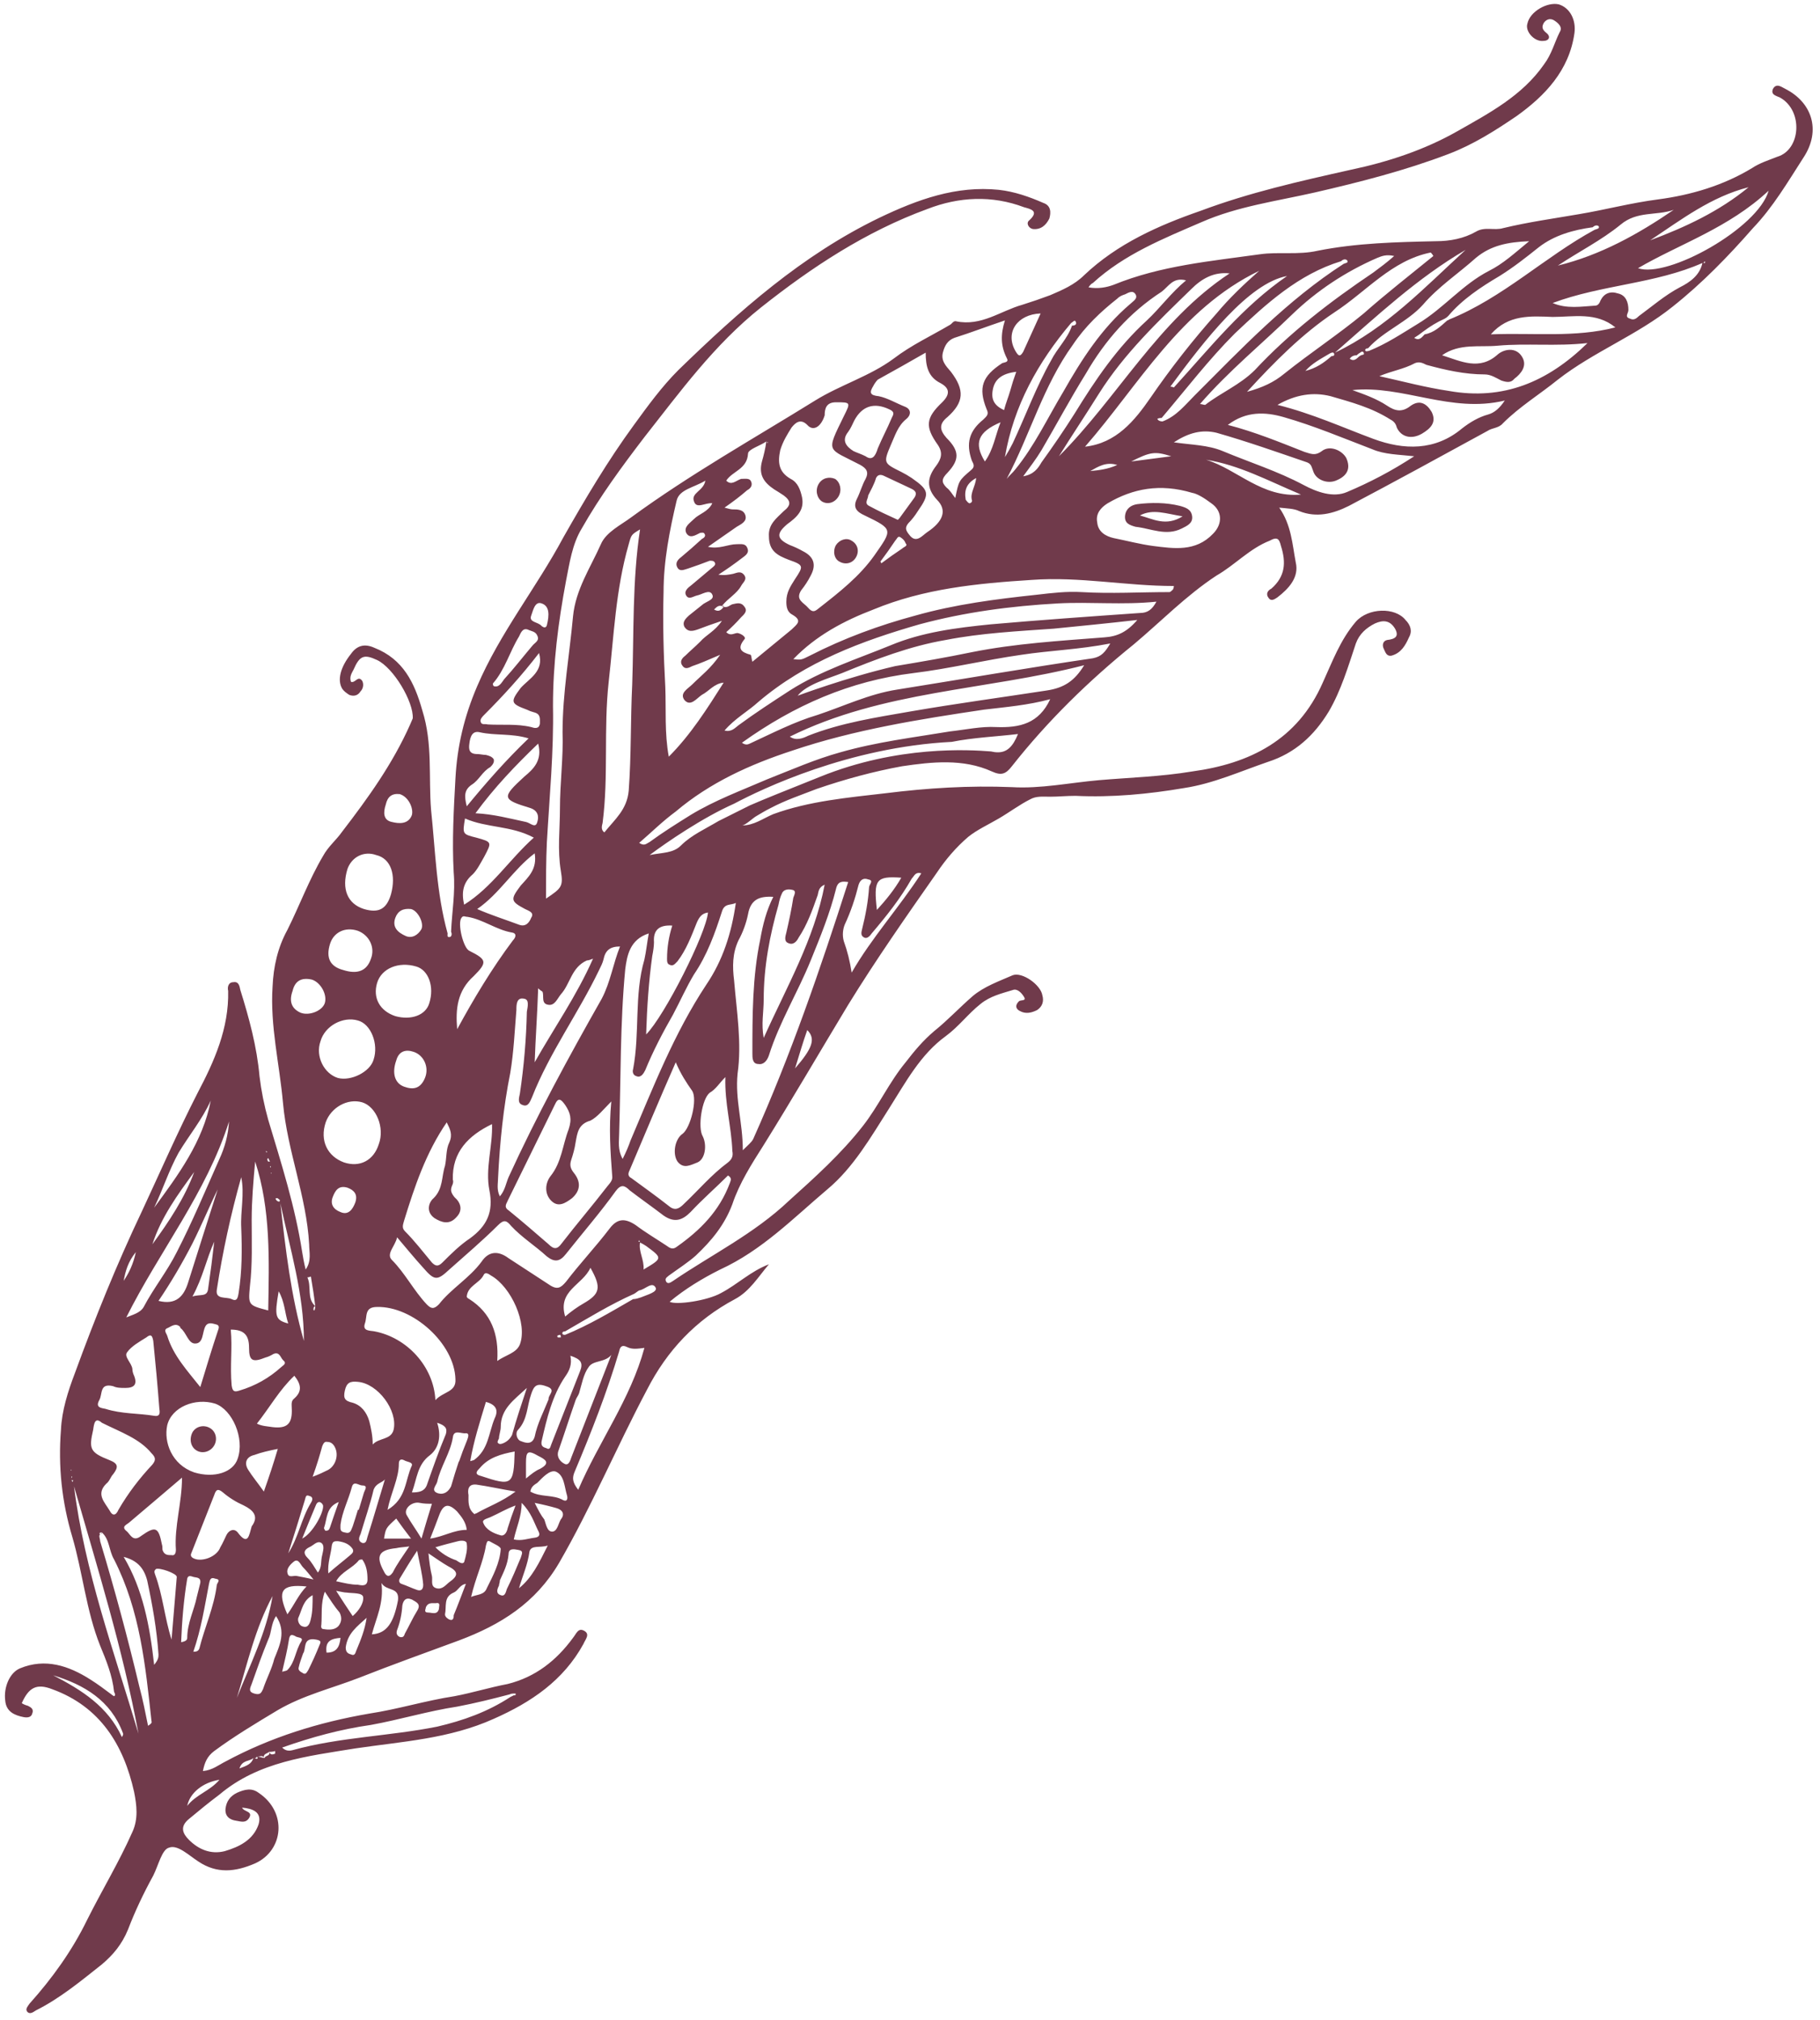 <svg version="1.2" xmlns="http://www.w3.org/2000/svg" viewBox="0 0 209 232" width="209" height="232">
	<title>ORFF021-ai</title>
	<style>
		.s0 { fill: #703A4B } 
	</style>
	<g id="Layer 2">
		<g id="&lt;Group&gt;">
			<path id="&lt;Compound Path&gt;" fill-rule="evenodd" class="s0" d="m130.4 60.5c-0.7-0.2-1.3-0.4-1.2-1.3 0.1-0.8 0.7-1.2 1.4-1.3 1.6-0.2 3.3-0.2 4.9 0.2 0.7 0.2 1.3 0.4 1.4 1.2 0.1 0.8-0.6 1.1-1.2 1.4-1.8 0.9-3.5 0-5.3-0.2zm0.5-1.3c1.5 0.4 3 1.3 4.9 0.1-1.9-0.3-3.4-0.9-4.9-0.1z"/>
			<path id="&lt;Path&gt;" class="s0" d="m22.6 166.6c-0.7-0.4-0.9-1.3-0.5-2.1 0.4-0.7 1.3-0.9 2-0.5 0.7 0.4 0.9 1.3 0.5 2-0.4 0.7-1.3 1-2 0.6z"/>
			<path id="&lt;Path&gt;" class="s0" d="m94.4 57.6c-0.6-0.4-0.8-1.3-0.4-2 0.4-0.7 1.2-0.9 1.9-0.6 0.6 0.4 0.8 1.3 0.4 2-0.4 0.7-1.2 1-1.9 0.6z"/>
			<path id="&lt;Path&gt;" class="s0" d="m96.4 64.5c-0.6-0.3-0.8-1.2-0.4-1.9 0.4-0.6 1.2-0.9 1.8-0.5 0.7 0.4 0.9 1.2 0.5 1.9-0.4 0.7-1.2 0.9-1.9 0.5z"/>
			<path id="&lt;Path&gt;" class="s0" d="m82.9 69.6q0 0 0 0 0.1 0.1 0.2 0.1 0-0.1 0.1-0.1-0.2 0-0.3 0z"/>
			<path id="&lt;Path&gt;" class="s0" d="m11.7 176q0 0 0 0-0.1 0.1-0.1 0.2 0 0 0 0 0.1-0.1 0.1-0.2z"/>
			<path id="&lt;Compound Path&gt;" fill-rule="evenodd" class="s0" d="m207.1 18.1c-1.8 2.8-3.5 5.7-5.8 8.1-2.8 3.2-5.8 6.3-9.2 9-4.1 3.3-9.1 5.2-13.2 8.4-2.1 1.7-4.4 3.1-6.3 5-0.5 0.6-1.2 0.5-1.8 0.9-5.3 2.9-10.6 5.8-15.9 8.6-1.8 0.9-3.7 1.4-5.7 0.6-0.6-0.3-1.4-0.3-2.3-0.4 1.4 2 1.5 4.2 1.9 6.3 0.4 1.7-0.8 3-2.1 4-0.3 0.2-0.7 0.5-1 0.1-0.4-0.5-0.1-0.9 0.3-1.1 1.6-1.4 1.7-3 1.1-4.9-0.2-0.8-0.4-1.1-1.3-0.6-2.3 0.9-4 2.8-6.1 4-3.5 2.3-6.4 5.3-9.5 7.9-5.2 4.2-9.9 8.8-14 14-0.7 0.9-1.2 1.1-2.3 0.6-3.3-1.5-6.9-1.1-10.3-0.6-3.3 0.6-6.6 1.5-9.8 2.6-1.8 0.7-3.6 1.3-5.3 2.2-0.6 0.3-1.1 0.6-1.6 0.9-0.4 0.2-1.3 1.1-1.7 1.1 1.4 0 2.4-0.8 3.6-1.3 4.1-1.5 8.6-1.9 12.9-2.4 4.8-0.6 9.6-0.9 14.5-0.7 3.3 0.2 6.6-0.5 10-0.8 3.5-0.3 7.1-0.4 10.7-1 6.6-0.9 12.1-3.6 15-10.2 1.1-2.4 2-4.9 3.8-7 1.4-1.6 4.5-1.7 5.7-0.2 0.6 0.6 0.8 1.3 0.4 2-0.4 0.9-0.9 1.8-2 2.1-0.6 0.1-0.7-0.4-0.9-0.8-0.2-0.4-0.1-0.9 0.4-1 0.9-0.1 1.4-0.4 0.9-1.3-0.6-1-1.4-1-2.3-0.6-1 0.5-1.8 1.2-2.2 2.3-0.9 2.7-1.7 5.4-3.1 7.8-1.7 2.8-3.9 4.8-7 5.8-3.2 1.1-6.3 2.5-9.6 3-4.1 0.7-8.3 1.1-12.5 0.9-1 0-2 0.1-2.9 0.1-0.8 0-1.6-0.1-2.3 0.3-1.2 0.6-2.4 1.5-3.6 2.2-1.2 0.7-2.5 1.3-3.5 2.1-1.4 1.2-2.6 2.6-3.6 4.1-3.5 5-7 10-10.2 15.2-3.2 5.3-6.4 10.8-9.7 16.1-1.4 2.2-2.8 4.4-3.6 6.8-0.9 2.4-2.4 4.2-4.2 5.9-0.9 0.8-2 1.5-3.1 2.3-0.2 0.2-0.5 0.3-0.3 0.7 0.2 0.3 0.5 0.1 0.8-0.1 4.4-3 9.3-5.4 13.3-9.2 3-2.7 6-5.4 8.5-8.6 1.8-2.3 3-5 4.9-7.3 1-1.3 2-2.5 3.3-3.6 1.5-1.2 2.9-2.7 4.4-4 1.3-1.1 3-1.7 4.6-2.4 1.1-0.4 3.2 1.1 3.4 2.3 0.2 0.7 0 1.3-0.6 1.7-0.6 0.3-1.3 0.5-2 0.1-0.4-0.2-0.6-0.6-0.1-1.1 0.2-0.2 0.9 0 0.6-0.5-0.3-0.5-0.8-1-1.3-0.8-1.3 0.4-2.6 0.7-3.7 1.6-1.4 1.1-2.5 2.6-4 3.7-2.9 2.1-4.6 5.3-6.5 8.3-2.1 3.3-4.1 6.8-7.1 9.3-3.9 3.3-7.5 7-12.3 9.2-2 1-4 2.2-5.8 3.7 0.7 0.4 4.3-0.1 5.9-1 1.9-1 3.4-2.5 5.5-3.3-1.2 1.4-2.2 3.1-3.9 4-4.5 2.4-7.8 5.9-10.1 10.4-3.5 6.6-6.4 13.5-10.1 19.9-2.7 4.6-6.7 7.1-11.5 8.9-3.8 1.4-7.7 2.8-11.5 4.3-3.1 1.2-6.4 2-9.3 3.7-2.5 1.5-5 3-7.3 4.7-0.8 0.6-1.1 1.3-1.3 2.3 1.1-0.1 1.8-0.7 2.6-1.1 5.2-2.8 10.7-4.5 16.5-5.5 3.3-0.5 6.5-1.5 9.8-2 2.1-0.4 4-1 6.1-1.4 3.2-0.8 5.6-2.7 7.5-5.3 0.4-0.5 0.6-1.2 1.3-0.8 0.7 0.4 0.1 1-0.1 1.5-2.3 4.2-6 6.7-10.3 8.6-5.1 2.3-10.5 2.6-15.9 3.4-5.5 0.9-11.1 1.5-15.6 5.3-1.2 0.9-2.3 1.8-3.5 2.8-1.1 0.9-0.7 1.7 0 2.4 1.1 1.1 2.5 1.7 4.1 1.3 1.7-0.5 3.3-1.3 3.9-3.1 0.4-1.4-0.7-1.8-1.9-1.9 0.2 0.5 1.3 0.4 0.8 1.2-0.4 0.6-0.9 0.4-1.5 0.3-0.7-0.1-1.3-0.5-1.2-1.4 0.1-0.8 0.5-1.4 1.3-1.8 0.9-0.4 1.7-0.6 2.5 0 3.3 2.2 2.9 6.6-0.4 8.1-2.3 1-4.4 1.2-6.5-0.2-1.1-0.7-2.4-2-3.4-1.6-0.8 0.2-1.2 2-1.8 3.2-1.1 2-2.1 4.1-2.9 6.2-0.7 1.7-1.7 2.9-3 4-2.4 1.9-4.8 3.9-7.6 5.3-0.3 0.2-0.7 0.5-1 0.1-0.2-0.3 0.1-0.6 0.3-0.9 2.6-2.9 4.9-6.1 6.6-9.6 1.7-3.4 3.7-6.7 5.2-10.1 0.7-1.5 0.5-3.1 0.2-4.6-1.2-5.4-3.9-9.8-9.4-11.8-1.8-0.7-2.7-0.2-3.5 1.6q0.3 0.2 0.7 0.3c0.4 0.2 0.7 0.4 0.5 0.9-0.1 0.4-0.5 0.5-1 0.4-1-0.2-2-0.6-2.1-1.9-0.2-1.5 0.5-3.2 1.7-3.7 2.9-1.2 5.6-0.3 8.1 1.3 0.8 0.5 1.6 1.1 2.4 1.7 0.1 0.1 0.3 0.2 0.3 0.2 0.2-0.1 0.1-0.3 0-0.5-0.2-1.9-0.9-3.6-1.6-5.3-1.6-4-2-8.4-3.2-12.5q-1.8-6-1.3-12.3c0.1-2.2 0.8-4.4 1.6-6.5 2.3-6.3 4.8-12.5 7.7-18.6 2.1-4.5 4.1-9.1 6.4-13.6 1.9-3.6 3.6-7.4 3.5-11.7-0.1-0.4 0-1 0.6-1 0.6-0.1 0.7 0.4 0.8 0.9 1 3.2 1.9 6.5 2.2 9.9q0.3 2.5 1 5c1.5 5 3.1 10 3.9 15.2 0.1 0.6 0.2 1.2 0.4 2 0.7-1 0.4-2 0.4-2.9-0.3-5.5-2.5-10.7-3-16.2-0.4-4.5-1.5-8.9-1.2-13.4 0.1-2.3 0.6-4.5 1.7-6.5 1.4-2.8 2.5-5.8 4.1-8.5 0.6-1.1 1.5-1.8 2.2-2.8 3-3.9 5.8-7.8 7.8-12.3 0.1-0.2 0.2-0.5 0.3-0.7 0.1-1.9-2.2-5.8-4.1-6.7-1.5-0.7-2-0.5-2.7 1.1-0.2 0.4-0.5 0.8-0.3 1.4 0.5 0.2 0.8-0.8 1.3-0.1 0.2 0.4 0.1 0.9-0.2 1.2-0.3 0.5-0.8 0.6-1.3 0.4-0.3-0.2-0.6-0.4-0.8-0.7-0.6-1-0.2-2.5 1-4 0.7-1 1.6-1.2 2.7-0.7 3.3 1.3 4.6 4 5.5 7.2 1.2 3.8 0.7 7.6 1 11.4 0.5 4.7 0.6 9.5 1.9 14.2 0 0.2-0.1 0.5 0.3 0.4 0.2-0.1 0.2-0.4 0.1-0.6 0.1-2.3 0.5-4.5 0.3-6.8-0.2-3.6 0-7.2 0.2-10.8 0.2-3.7 1-7.1 2.5-10.6 2.6-6.1 6.8-11.3 9.9-17.1 2.5-4.4 5.1-8.8 8.1-12.9 1.6-2.2 3.2-4.4 5.1-6.3 7-6.8 14.2-13.2 23.1-17.5 4.4-2.1 8.8-3.7 13.7-3.2 1.8 0.2 3.5 0.8 5.1 1.5 0.9 0.3 0.9 1.1 0.7 1.8-0.4 0.8-1 1.3-1.9 1.2-0.5-0.1-0.8-0.7-0.4-1 1.2-1.1 0.1-1.3-0.6-1.5-3.7-1.4-7.5-1.2-11.1 0.2-7.1 2.6-13.3 6.7-19.1 11.3-5.4 4.3-9.3 9.7-13.4 14.9-2.6 3.4-5.1 6.8-7.2 10.5-1.1 1.8-1.4 4-1.8 6-0.9 4.8-1.5 9.5-1.5 14.4 0.1 5.2-0.4 10.4-0.7 15.6-0.1 2.1-0.1 4.3-0.1 6.5 1.8-1.2 2-1.4 1.7-3.2-0.4-2.4-0.1-4.8-0.1-7.1 0-3 0.4-5.9 0.3-8.8 0-4.5 0.8-8.9 1.2-13.3 0.3-3.1 2-5.6 3.2-8.3 0.6-1.4 2.3-2.2 3.5-3.1 6.7-4.9 14-9 21.1-13.4 2.9-1.8 6.3-2.8 9-4.8 2.1-1.6 4.3-2.6 6.5-3.9 0.2-0.1 0.4-0.5 0.7-0.4 2.9 0.6 5.1-1.2 7.6-1.9q1.6-0.5 3.2-1.1c1.4-0.6 2.8-1.2 3.9-2.3 3.8-3.6 8.5-5.7 13.4-7.4 5.6-2.1 11.4-3.4 17.2-4.7 4.3-0.9 8.5-2.3 12.2-4.4 3.7-2.1 7.5-4.1 10-7.7 0.9-1.2 1.2-2.5 1.8-3.7 0.4-0.6-0.2-1.1-0.7-1.4-0.4-0.2-0.8-0.1-1.1 0.3-0.3 0.5-0.2 0.8 0.3 1.2 0.5 0.4 0.3 0.9-0.4 0.9-1 0.1-2.1-1.1-1.8-2 0.3-1.4 2.3-2.5 3.6-2.2 1.3 0.4 2 1.8 1.8 3.3-0.6 4.3-3.4 7.2-6.6 9.5-2.5 1.7-5 3.3-7.9 4.4-5 1.9-10.1 3.2-15.3 4.4-4.4 1-8.9 1.6-13 3.4-4.4 1.9-8.9 3.7-12.5 7-0.2 0.1-0.3 0.2-0.5 0.5 1.1 0.2 2.1 0 2.9-0.3 5.4-2.2 11.1-2.7 16.8-3.5 2.1-0.3 4.4 0.1 6.6-0.4 4.5-0.9 9.1-1 13.6-1.1 1.6 0 3.2-0.3 4.6-1.1 1-0.6 2.1-0.1 3.1-0.4 2.9-0.7 5.8-1.1 8.7-1.6 3-0.5 6-1.3 9.1-1.7 3.8-0.5 7.5-1.6 10.8-3.6 0.9-0.6 1.9-0.9 2.9-1.3 2.7-0.8 3-5.3 0.3-6.8-0.4-0.2-1.1-0.3-0.8-1 0.4-0.7 1-0.2 1.4 0 3 1.5 4.2 4.7 2.1 7.9zm-174.7 182.6c0.4 0.4 0.8 0.4 1.2 0.3 5.4-1.5 11.1-1.6 16.6-2.7 3-0.7 5.8-1.7 8.4-3.4q0.2-0.1 0.4-0.2c0.1 0 0.3 0 0.2-0.2 0 0-0.2 0-0.3 0q-0.2 0-0.4 0.1c-1.9 0.5-3.9 1-6 1.4-3.3 0.5-6.6 1.5-9.9 2.1-3.5 0.5-6.8 1.4-10.2 2.6zm-1.5 0.5c0.2 0.4 0.4 0.3 0.7 0.2 0 0 0-0.2 0-0.3q-0.3 0.1-0.7 0.1 0 0 0 0zm-0.6 0.7q0 0 0.1 0c0-0.3 0.7-0.2 0.5-0.7-0.2 0.2-0.7 0.2-0.6 0.7zm-0.8-0.2q0.4 0.1 0.8 0.2c-0.1-0.4-0.5-0.1-0.8-0.2zm-0.3 0.2c0.1 0 0.2 0.1 0.3 0.1 0.2-0.1 0-0.2 0-0.3 0 0.2-0.2 0.2-0.3 0.2zm-1.7 1.2c0.8-0.3 1.4-0.5 1.6-1.2-0.4 0.4-1.3 0.2-1.6 1.2zm162-175.5c4-1.5 7.9-3.3 11.3-6.1-4.3 1.1-7.7 3.7-11.3 6.1zm-3.4-1.8c-2.2 1.8-4.8 3.1-7.2 4.7 4.9-1.2 9.2-3.6 13.3-6.4-2 0.7-4.2 0.1-6.1 1.7zm-9.4 2.6c-1.5 1.2-2.9 2.3-4.5 3.3-2.2 1.3-4.3 2.7-5.9 4.6q-0.2 0.2-0.4 0.3c-0.9 0.4-1.7 0.9-2.5 1.5q-0.5 0.4-1 0.7c0.6 0.4 0.9-0.1 1.2-0.4 1.1-0.2 1.8-0.9 2.6-1.6q0.1 0 0.2-0.1c6.2-2.5 11-7.2 16.7-10.3 0.2-0.1 0.6-0.1 0.5-0.4-0.2-0.2-0.5-0.1-0.7 0.1-2.2 0.3-4.4 0.9-6.2 2.3zm-13.3 6.6c-1.8 2-4.5 3-6.3 5-0.2 0-0.4 0.1-0.3 0.3 0.1 0.1 0.3 0 0.4 0 2-0.8 3.8-2 5.6-3.1 3-1.8 5.1-4.5 8.2-6.1 1.6-0.8 2.9-2 4.6-3.4-2.5 0.1-4.4 0.5-6.1 1.9-2 1.8-4.3 3.3-6.1 5.4zm18.9 4.4c-3.6 0.4-7 0-10.3 0.3-2.1 0.2-4.4-0.3-6.4 1.1 2.2 0.7 4.3 1.8 6.4-0.1 0.7-0.6 2.1-0.9 2.8 0.3 0.6 1-0.1 1.9-0.9 2.5-0.4 0.5-0.9 0.4-1.5 0.2-0.6-0.3-1.2-0.7-1.9-0.7-2.3 0-4.5-0.5-6.7-1.1-0.4-0.2-0.8-0.4-1.3-0.2-1.3 0.7-2.7 0.9-4.1 1.5 2.7 0.6 5.3 1.3 8 1.7 6.2 1.1 11.3-1 15.9-5.5zm-14-10.7c-5.5 3.2-10.2 7.6-15 11.8 5.9-2.8 10.3-7.5 15-11.8zm4.5 17.3c-6.2 1.5-11.7-1.8-17.5-1.2 1.4 0.5 2.8 1 4 1.8 0.9 0.6 1.7 0.8 2.7 0 1-0.7 1.8-0.3 2.4 0.7 0.6 1.2-0.1 1.9-1.1 2.5-1.2 0.7-2.4 0.4-2.9-0.7-0.1-0.4-0.3-0.7-0.7-0.9-2.2-1.4-4.5-2-6.9-2.7-2-0.5-4-0.2-6.1 1 4 1 7.5 2.6 11 3.9 3.5 1.3 7.1 1.4 10.2-1.2 0.9-0.7 1.9-1.3 3-1.6 0.7-0.2 1.3-0.7 1.9-1.6zm-19.6-10.1c-3.6 2.4-6.8 5.6-10 9.1 1.8-0.5 3.1-1.1 4.3-2.1 3-2.4 6.2-4.5 9.1-6.9 2.6-2.3 5.3-4.4 8-6.6q-0.1-0.2-0.3-0.4c-4.5 0.9-7.4 4.5-11.1 6.9zm-4.8 0.2c-3.5 3.4-7.3 6.5-10.6 10.3 0.2 0 0.4 0.1 0.6 0.1 1.8-1.4 4-2.3 5.7-4 4-4.3 8.7-7.9 13.6-11.2 0.8-0.6 1.5-1.1 2.4-1.9-0.9-0.2-1.4 0-1.9 0.2-3.7 1.6-7 3.8-9.8 6.5zm8.2 4.4c-0.1-0.2-0.3-0.1-0.4 0q-0.2 0.1-0.4 0.3c-0.3 0-0.6 0.1-0.8 0.4 0.4 0.3 0.7 0.1 1-0.2q0.1-0.1 0.3-0.2c0.2-0.1 0.4 0 0.3-0.3zm-3.4 0.1c-0.1-0.2-0.3-0.1-0.5 0-1 0.6-2 1.1-2.8 2 1.2-0.3 2.1-0.9 3-1.7 0.1 0 0.4 0 0.3-0.3zm-11.4-2.3c-3 3-5.6 6.4-8.4 9.7q-0.3 0-0.5 0.1c0.1 0.2 0.3 0.3 0.6 0.3 1.6-0.6 2.6-1.9 3.7-3 5.4-5.4 10.6-10.9 17.1-15.1 0.2-0.1 0.6-0.1 0.4-0.4-0.2-0.2-0.5-0.1-0.7 0.1-4.9 1.5-8.6 4.9-12.2 8.3zm-11.9 14.7q2.3-0.3 4.6-0.6c-1.9-0.6-2.4-0.5-4.6 0.6zm4.5-8.6c0.2 0 0.4 0.1 0.4 0.1 4.1-4.5 7.9-9.3 13-12.8-4.4 0.8-9.5 7.4-13.4 12.7zm-9.8 6.9c3.6-0.4 5.7-3 7.5-5.6q3.5-5.1 7.6-9.7c1.5-1.8 3.2-3.4 4.9-4.9-9.1 4.4-13.8 13.1-20 20.2zm12.2-18.1c-3.8 3.7-7.7 7.4-10.6 12-1.5 2.4-3.1 4.8-4.6 7.2 6.8-6.8 11.4-15.6 19.6-21-1.8-0.2-3.2 0.6-4.4 1.8zm-11.6 20.9c1-0.1 2-0.2 3.1-0.7-1.3-0.4-2.2 0.2-3.1 0.7zm8.2-20.6c-3.7 2.4-6.5 5.6-8.7 9.4-1.8 2.9-3.4 5.9-5.1 8.8-0.6 1-1.3 1.9-2.1 3 1.2-0.2 1.7-0.9 2.1-1.6 1.3-1.8 2.6-3.7 3.8-5.6 2.4-3.9 4.9-7.6 8.3-10.7 1.5-1.4 2.8-3.2 4.5-4.6-1.5-0.4-2 0.7-2.8 1.3zm-17.8 21.5c0.3-0.4 0.7-0.7 1-1.1 2.2-2.7 3.7-5.9 5.5-8.9 2.1-3.7 4.4-7.3 7.7-10.1 0.3-0.3 0.9-0.6 0.6-1.1-0.3-0.5-0.8-0.2-1.2 0-0.3 0.1-0.6 0.2-0.9 0.5-1.9 1.5-3.7 3.2-5.1 5.3-3.4 4.7-4.9 10.3-7.6 15.4zm-0.2-2.5q0.5-0.8 0.9-1.6c1.5-3.2 2.7-6.5 4.4-9.5 0.7-1.4 1.9-2.5 2.4-4 0.4 0 0.6-0.2 0.4-0.5-0.1-0.2-0.3 0.1-0.5 0.2-3.8 4.5-6.6 9.5-7.6 15.4zm1.2-12.2c0.3 0.5 0.5 0.8 0.9 0.1q1-2.2 2-4.4c-2.7 0.1-4.1 2.2-2.9 4.3zm18.1 27.4q0.1-0.2 0.1-0.4c-5.5 0-10.8-1.1-16.3-0.7-6.3 0.4-12.4 1-18.2 3.4-3.4 1.3-6.6 3-9.2 5.7 0.9 0.1 0.9 0.1 1.9-0.4 3.9-2 8-3.5 12.1-4.6 4.6-1.3 9.3-1.9 14-2.4 1.7-0.2 3.4-0.4 5.1-0.3 3.4 0.2 6.7 0 10.1 0 0.1 0 0.3-0.2 0.4-0.3zm-19.8-19.2c-2.6 1.1-3.1 2.4-1.8 4.5 1-1.4 1.2-3 1.8-4.5zm-6.6-8.1c-0.3 1 0.3 1.6 0.9 2.3 1.6 2.1 1.5 3.5-0.4 5.2-1 0.8-0.9 1.5-0.1 2.4 1.5 1.5 1.5 2.5 0.1 4-0.7 0.7-0.7 1.1-0.1 1.7 0.4 0.3 0.6 0.7 1 1.2 0.4-2 0.4-2 1.8-3.2 0.5-0.4 0.3-0.7 0.1-1.1-0.7-2-0.3-3.4 1.3-4.7 0.4-0.4 0.7-0.6 0.4-1.2-1-2.5-0.5-3.8 1.8-5.3 0.3-0.1 0.8-0.1 0.5-0.6-0.7-1.4-0.7-2.7-0.2-4.3-2.1 0.7-3.9 1.4-5.8 2-0.8 0.3-1.1 0.9-1.3 1.6zm7 6.7c0.2-0.8 0.5-1.5 0.7-2.2q0.3-1.1 0.7-2.2c-1.7 0.2-2.5 0.9-2.7 2.1-0.2 1.1 0.2 1.8 1.3 2.3zm-14.4-1.6c1 0.2 2 0.8 3 1.2 0.8 0.3 0.7 1 0.2 1.4-1 0.8-1.3 1.9-1.8 3-0.9 2.1-0.8 2.1 1.2 3.1q0.6 0.3 1.2 0.7c2 1.4 2.1 1.8 0.7 3.8q-0.5 0.8-1.1 1.4c-0.4 0.5-0.3 0.8 0.1 1.3 0.8 1.1 1.5 0.1 2.1-0.3 1.8-1.2 2.3-2.5 1.1-3.7-1.3-1.4-1.1-2.6-0.1-3.9 0.6-0.8 0.8-1.5 0.2-2.4-1.5-2.1-1.4-3.1 0.5-4.9 0.9-0.9 0.9-1.6-0.2-2.2-1.4-0.7-1.7-1.9-1.7-3.5-1.9 1.1-3.7 2.1-5.5 3.1-0.2 0.2-0.4 0.5-0.5 0.7-0.5 0.8-0.4 1.1 0.6 1.2zm31.9 23.6c-3.9 0.4-7.6 0-11.3 0.2-5.4 0.3-10.7 1-15.9 2.4-6.6 1.9-13.1 4.3-18.5 8.9-1.2 1.1-2.7 1.9-3.9 3.3 0.8 0.2 1.2-0.3 1.6-0.6 1.9-1.4 3.9-2.7 5.9-4 3.6-2.3 7.7-3.6 11.6-5.2 3.6-1.5 7.5-2 11.5-2.4 5.7-0.5 11.4-0.9 17.1-1.3 0.9 0 1.4-0.4 1.9-1.3zm-5.3 4.8c-3.6 0.7-6.9 0.8-10.2 1.3-4.2 0.6-8.3 1.6-12.4 2.1-7.3 0.9-13.7 3.7-19.7 8 0.4 0.3 0.7 0.2 0.9 0.1 2.6-1.2 5.1-2.5 7.8-3.3 3-1 5.9-2.4 9.1-2.9 7.5-1.2 15-2.5 22.5-3.6 1-0.2 1.4-0.7 2-1.7zm-29.5-22.1c0.4 0.2 0.8 0.3 1.4 0.6 0.7 0.5 1.1 0.1 1.4-0.9 0.5-1.2 1.1-2.3 1.6-3.5 0.2-0.4 0.4-0.7-0.3-1-1.7-0.8-3.1-0.4-4 1.3-0.2 0.4-0.4 0.9-0.7 1.3-0.8 1-0.2 1.7 0.6 2.2zm-8.4-0.1c-0.3 1.4-0.2 2.5 1.2 3.3 0.8 0.4 1.1 1.2 1.3 2.1 0.3 1.5-0.6 2.3-1.7 3.1-1.3 1.1-1.2 1.7 0.3 2.4q0.8 0.3 1.5 0.7c1.2 0.6 1.6 1.5 0.9 2.8-0.3 0.6-0.7 1.2-1.1 1.7-0.7 1.1 0.3 1.4 0.8 2 0.6 0.7 0.9 0.3 1.3 0 2.3-1.8 4.6-3.6 6.3-6 2.1-3 2.2-3-1.1-4.6-0.9-0.4-1.4-0.9-0.9-1.9 0.4-0.8 0.6-1.6 1-2.3 0.4-0.8 0.1-1.2-0.6-1.6-3.8-2-4-1.3-1.9-5.6 0.8-1.6 0.8-1.6-0.9-1.6-1.1 0-1.3 0.7-1.3 1.5-0.4 1.3-1.3 1.9-2 1.1-0.8-0.8-1.4-0.2-1.8 0.3-0.5 0.8-1 1.6-1.3 2.6zm-1.5-1q0 0.1 0 0.2 0.1-0.1 0.1-0.1-0.1 0-0.1-0.1zm-4.7 4.5c0.6 0.6 1.1 0 1.7-0.2 0.4 0 0.9-0.1 1.1 0.2 0.3 0.5 0 0.9-0.4 1.1-0.8 0.7-1.6 1.3-2.6 2 0.4 0.1 0.7 0.2 0.9 0.2 0.6 0 1.3 0 1.5 0.7 0.2 0.7-0.5 1-1 1.3-1 0.7-2 1.4-3.3 2.3 1.3 0.3 2.3-0.3 3.3-0.3 0.5 0 1-0.1 1.2 0.4 0.3 0.6-0.2 0.9-0.6 1.2q-1.3 1-2.7 1.9c0.7 0.1 1.2 0 1.7-0.1 0.4-0.1 0.9-0.4 1.3 0.2 0.3 0.5-0.2 0.8-0.4 1.2-0.5 0.9-1.5 1.4-2.2 2.3-0.4-0.1-0.6 0.1-0.9 0.4 0.5 0.3 0.8 0.1 1.1-0.3 0.5 0.1 0.7-0.2 1-0.3 0.5-0.1 1-0.3 1.4 0.3 0.4 0.5-0.1 0.9-0.4 1.2q-0.8 0.9-1.7 1.7c0.5 0.5 0.9 0.1 1.3 0.1 0.5 0.1 1 0.5 0.8 0.7-0.9 1.1-0.4 1.5 0.7 1.8 0.1 0.1 0.1 0.5 0.2 0.8q2.3-1.9 4.5-3.7c0.6-0.6 1.3-1 0.1-1.7-0.6-0.3-0.7-0.9-0.7-1.5 0-1.1 0.5-1.8 1-2.6 1-1.5 1-1.6-0.7-2.2-1.3-0.5-2.3-1-2.3-2.7-0.1-1.4 0.9-2.1 1.7-2.9 0.9-0.7 0.8-1.2 0-1.8q-0.6-0.4-1.1-0.7c-1.2-0.8-1.8-1.7-1.4-3.2 0.2-0.7 0.4-1.5 0.5-2.3-0.7 0.5-2.1 0.9-2.1 1.4-0.1 1.8-1.8 2-2.5 3.1zm-5.7 2.3c-0.8 3.4-1.5 6.9-1.5 10.5-0.1 3.6 0 7.2 0.2 10.9 0.1 2.6-0.1 5.3 0.4 8 2.5-2.5 4.4-5.5 6.3-8.5-1.1 0.1-1.7 1-2.5 1.4-0.6 0.4-1.3 1.4-2 0.6-0.6-0.8 0.4-1.3 0.9-1.8 1-1 2.1-1.8 3.2-3.4-1.4 0.6-2.3 1-3.2 1.3-0.4 0.2-0.8 0.4-1.1 0-0.4-0.5-0.1-0.9 0.3-1.2 0.5-0.5 1.1-1 1.7-1.6 0.7-0.8 1.7-1.2 2.5-2.4-1.2 0.4-2 0.7-2.8 1-0.6 0.2-1.1 0.3-1.5-0.3-0.3-0.6 0.2-1 0.5-1.3 0.5-0.4 1-0.8 1.5-1.2 0.4-0.4 1.5-0.6 1.2-1.2-0.3-0.7-1.2 0-1.8 0.1-0.4 0.1-0.9 0.5-1.2 0-0.3-0.5 0.2-0.9 0.6-1.2q1.2-1 2.5-2.1c0.1-0.1 0.4-0.3 0.1-0.6-0.1-0.1-0.3-0.1-0.5-0.1q-1.3 0.5-2.5 0.9c-0.4 0.1-0.9 0.4-1.2-0.1-0.3-0.5 0-0.9 0.4-1.2q1.2-1 2.4-2.1c0.2-0.1 0.5-0.3 0.3-0.6-0.1-0.2-0.4-0.1-0.5-0.1-0.6 0.3-1.2 0.7-1.6 0-0.3-0.7 0.4-1.1 0.9-1.6 0.6-0.6 1.6-0.8 2.1-1.8-0.8-0.1-1.8 0.7-2.1-0.2-0.4-1 1.1-1.2 1.3-2.4-1.3 0.8-3 1-3.3 2.3zm-18.4 58.5c-0.2 2.4-0.3 4.8-0.7 7.2-0.8 4-1.2 8-1.4 12 0 0.7-0.2 1.4 0.2 2.2 0.6-0.7 0.7-1.5 1-2.2 3.2-7 6.9-13.8 10.7-20.5 1-1.9 1.3-4 2.1-6-1.2 0-1.7 0.5-1.9 1.5-0.1 0.4-0.3 0.8-0.5 1.2-2.4 5-5.7 9.5-7.7 14.6-0.2 0.4-0.4 1.2-1.1 0.9-0.6-0.2-0.4-0.8-0.3-1.3q0.7-4.7 0.8-9.4c0.1-0.6 0.3-1.4-0.3-1.5-0.9-0.2-0.9 0.7-0.9 1.3zm9.9-21.5c-0.1 0.4-0.2 0.8 0.2 1.1 1.2-1.5 2.6-2.6 2.8-4.8 0.3-4.1 0.2-8.1 0.4-12.2 0.2-5.9 0-11.9 0.9-17.8-1 0.6-1 0.6-1.3 1.7-1.5 5.2-1.7 10.5-2.3 15.8-0.6 5.4 0 10.8-0.7 16.2zm-1.8 15.8c-1.8 0.8-1.9 2.7-3 3.9-0.4 0.5-0.7 1.3-1.4 1.2-0.9-0.1-0.5-1-0.7-1.5-0.1-0.1-0.2-0.1-0.5-0.4-0.1 3-0.3 5.7-0.4 8.5 2.2-3.9 4.8-7.6 6.7-11.9-0.5 0.2-0.6 0.2-0.7 0.2zm-2.1 19.4c0.4-1.2 0.2-1.9-0.4-2.8-0.5-0.7-0.8-0.9-1.2 0-1.8 3.7-3.6 7.3-5.4 11-0.1 0.3-0.5 0.7 0.1 1.1 1.6 1.3 3.1 2.6 4.6 3.9 0.6 0.6 1 0.6 1.5-0.1 1.7-2.2 3.5-4.3 5.2-6.5 0.3-0.4 0.7-0.7 0.6-1.3-0.2-2.7-0.4-5.4-0.1-8.5-0.9 0.9-1.6 1.8-2.4 2.2-1.4 0.4-1.5 1.4-1.7 2.5-0.1 0.7-0.3 1.4-0.5 2-0.2 0.6-0.1 1 0.3 1.5 0.8 1 0.8 2-0.2 2.9-0.8 0.6-1.6 1.1-2.4 0.3-0.8-0.8-0.7-2-0.1-2.8 1.3-1.6 1.4-3.6 2.1-5.4zm-13.3 5.8c0.1 0.2 0 0.5-0.1 0.7-0.2 0.5-0.1 0.8 0.3 1.3 0.7 0.6 1 1.5 0.2 2.3-0.8 0.9-1.7 0.6-2.5 0.1-1-0.7-0.7-1.8-0.1-2.3 1.1-1.1 0.9-2.5 1.3-3.7 0.2-0.9 0.1-1.9 0.5-2.7 0.4-0.9 0.1-1.5-0.3-2.3-2.4 3.5-3.7 7.4-4.9 11.3-0.1 0.4-0.3 0.8 0.1 1.2 1.1 1.1 2.1 2.4 3.1 3.6 0.4 0.4 0.7 0.5 1.2 0 1-1 2-2 3.2-2.8 1.9-1.4 2.7-3 2.2-5.5-0.5-2.5 0.4-5.1 0.3-7.6-2.7 1.3-4.6 3.2-4.5 6.4zm9.4-37.5c-2.5 1.9-4 4.6-6.6 6.4 1.6 0.7 3.2 1.2 4.8 1.8 0.8 0.3 1.2-0.3 1.4-0.8 0.4-0.6-0.3-0.8-0.7-1-1.7-0.9-1.7-1.1-0.5-2.7 0.9-1 1.9-1.9 1.6-3.7zm0.4-12.6c-2.6 2.5-5 5-7.2 8 2.1 0.1 3.9 0.6 5.8 1 0.5 0.1 1.1 0.8 1.3 0 0.2-0.6 0.1-1.3-0.8-1.6-3.3-1-3.3-1.2-0.7-3.6 1.1-0.9 2.1-1.9 1.6-3.8zm-0.8-14.7c-0.3 0.8 0.8 0.7 1.2 1.2 0.5 0.4 0.6-0.1 0.6-0.1 0.3-1.2 0.3-2.2-0.6-2.5-0.8-0.3-1 0.9-1.2 1.4zm-4.4 7.8c0 0.1 0 0.2 0.1 0.3 0.6 0.2 0.9-0.4 1.2-0.8 1.1-1.2 2.1-2.5 3.2-3.8 0.3-0.4 0.9-0.6 0.6-1.2-0.2-0.5-0.7-0.5-1.1-0.7-0.6-0.2-0.8 0.4-1 0.8-1.1 1.8-1.6 3.8-3 5.4zm-1.4 4.4c0.1 0.4 0.5 0.2 0.8 0.3 1.7 0.1 3.3-0.1 5 0.3 0.3 0.1 0.9 0.3 1-0.4 0-0.6 0.1-1.1-0.7-1.3q-0.4-0.1-0.8-0.3c-1.9-0.7-1.9-0.9-0.7-2.5 1-1.1 2.7-1.9 2.1-4-2 2.6-4.1 4.9-6.3 7.1-0.2 0.2-0.5 0.5-0.4 0.8zm-1.6 9.7c2.3-2.8 4.5-5.3 7.1-7.8-2-0.6-3.8-0.3-5.6-0.7-0.8-0.2-1.1 0.4-1.2 1.3-0.1 0.7 0 1.2 0.9 1.2 0.3 0 0.7 0.1 1 0.1 0.4 0.1 0.7 0.2 0.9 0.5 0.1 0.4-0.2 0.7-0.4 0.9-0.9 0.5-1.3 1.5-2.1 2-0.9 0.6-0.9 1.3-0.6 2.5zm-0.3 11.3c3.2-2 5.2-5.2 8-7.7-2.6-1.4-5.4-1.1-7.9-2.2-0.3 1.8-0.3 1.8 1.3 2.2 1.8 0.5 1.8 0.5 0.9 2.2-0.4 0.7-0.8 1.5-1.3 2-1.2 1-1.3 2.2-1 3.5zm-5.5 7.1c-2-0.6-4 0.2-4.5 1.9-0.5 1.7 0.3 3.2 2.1 3.8 1.8 0.5 3.5-0.1 3.9-1.5 0.6-1.9-0.1-3.8-1.5-4.2zm-2.4-5.6c-0.4 1.1 0.3 1.7 1.2 2.1 0.7 0.3 1.4-0.1 1.8-0.8 0.3-0.7-0.4-2.1-1.2-2.3-0.9-0.1-1.5 0.2-1.8 1zm-1.1-13c-0.3 0.9-0.3 1.8 0.7 2 0.8 0.2 1.9 0.3 2.3-0.8 0.2-0.8-0.4-2.1-1.4-2.4-0.9-0.1-1.4 0.3-1.6 1.2zm-4.4 7.4c-0.7 2.3 0 4 1.9 4.6 1.7 0.5 2.6 0 3.1-1.7 0.6-2.2 0-4.1-1.7-4.5-1.4-0.5-2.8 0.2-3.3 1.6zm1.2 7.1c-1.5-0.5-2.8 0.2-3.2 1.5-0.5 1.6 0 2.6 1.5 3q2.5 0.8 3.2-1.3c0.5-1.3-0.2-2.7-1.5-3.2zm-3.8 8.3c0.3-1-0.5-2.4-1.5-2.7q-1.8-0.4-2.2 1.3c-0.4 1.1-0.2 2 0.9 2.5 1 0.4 2.5-0.2 2.8-1.1zm1.5 8.6c1.5 0.4 3.7-0.7 4.1-2.1 0.6-1.8-0.3-4.1-1.8-4.5-1.7-0.5-3.8 0.6-4.3 2.4-0.6 1.7 0.4 3.7 2 4.2zm-6.6 14.4c0.6 5.3 1.2 10.6 2.7 15.8 0-5.4-1.6-10.6-2.7-15.8zm8.6-0.1c0.3-0.9-0.1-1.4-0.9-1.7-1-0.3-1.4 0.3-1.7 1.1-0.3 0.8 0.1 1.4 0.9 1.7 0.9 0.4 1.4-0.3 1.7-1.1zm-4.6 11.9c-0.2 0.1-0.2 0.2-0.2 0.4 0 0.1 0.1 0.1 0.1 0.1q0.1-0.2 0.1-0.5zm-0.9-3.3c0.5 1.1-0.1 2.4 0.9 3.3q-0.2-1.7-0.5-3.4-0.2 0.1-0.4 0.1zm-22.3 22.6c-0.3 0.3-0.4 0.8-0.8 1.1-1.2 1.2-0.2 2.1 0.4 3.1 0.3 0.6 0.7 0.6 1-0.1 1.1-1.9 2.4-3.6 3.9-5.2 0.4-0.5 0.4-0.8-0.1-1.3-1.4-1.7-3.5-2.4-5.7-3.5-0.8-0.7-0.9 0.1-1 0.8-0.5 2.2-0.4 2.6 1.9 3.5 1 0.4 1 0.8 0.4 1.6zm1.6 6.6c0.4 0.4 0.7 1.2 1.6 0.5 1.7-1.2 2-1 2.4 1 0.1 0.3 0 0.5 0.1 0.7 0.2 0.5 0.6 0.5 1 0.5 0.4 0.1 0.5-0.3 0.5-0.6-0.2-2.7 0.7-5.4 0.7-8.3-2.1 1.8-4 3.4-6 5.1-0.3 0.3-1.1 0.5-0.3 1.1zm1.3 23.2c-1.8-9.7-4.7-19-7.4-28.4 1.2 9.7 4.6 19 7.4 28.4zm3.8-10.8c0.2-2.4 0.4-4.8 0.6-7.2 0-0.4-2-1.1-2.4-0.9-0.2 0.2-0.2 0.3-0.1 0.6 0.9 2.4 1.1 5 1.9 7.5zm7.6-20.8c0.8-2.3-0.6-5.6-2.6-6.3-2.3-0.7-5 0.4-5.5 2.5-0.4 1.9 0.5 4.5 3.1 5.4 2.3 0.7 4.5 0 5-1.6zm5-10.5c0.2-0.2 0.7-0.4 0.2-0.8-0.3-0.3-0.4-1-1.1-0.7q-0.5 0.3-0.9 0.4c-1.5 0.6-1.9 0.4-1.9-1.1 0-1.4-0.5-2.1-2.1-2.1 0.2 2.1-0.1 4.2 0.1 6.4 0.1 0.7 0.3 0.8 0.9 0.6q2.7-0.8 4.8-2.7zm0.8-5c-0.4-1.2-0.4-2.5-1.1-3.7-0.5 2.9-0.4 3.3 1.1 3.7zm-3.8-18.6c-0.2 2.2-0.4 4.5-0.4 6.7 0 2.5 0.1 5.1-0.2 7.6-0.2 2.2-0.2 2.2 2.1 2.8 0.1-5.8 0.3-11.6-1.5-17.1zm1.8 1.3q0 0.1 0 0.2 0-0.1 0-0.1 0 0 0.1-0.1-0.1 0-0.1 0zm-0.1-0.7l0.1 0.1v-0.2zm-0.3-0.9q0 0.2 0.1 0.3c0 0 0.1 0 0.2 0q-0.1-0.2-0.2-0.4c0 0-0.1 0.1-0.1 0.1zm-0.2-0.9q0.1 0.1 0.1 0.2 0-0.1 0.1-0.1-0.1-0.1-0.2-0.1zm1.3 5.7c0 0 0.1 0.1 0.3 0.1 0-0.1 0.1-0.2 0-0.2-0.1-0.1-0.2-0.2-0.3-0.2-0.2 0-0.2 0.1 0 0.3zm-4.1-2.7q-1.8 6.4-2.8 12.9c-0.2 1.2 1.1 0.8 1.7 1.1 0.6 0.3 0.7-0.1 0.8-0.7 0.4-2.5 0.4-5 0.3-7.5-0.1-1.9 0.4-3.9 0-5.8zm-5.6 13.7c0.9-0.3 1.7 0.1 1.8-0.9q0.4-2.7 0.7-5.4c-0.9 2-1.3 4.1-2.5 6.3zm-2.8 3.6c-0.6 0.2-0.2 0.6-0.1 0.9 0.7 2.3 2.3 4 3.8 5.9 0.7-2.3 1.3-4.3 2-6.4 0.1-0.3 0.3-0.7-0.2-0.8-0.4-0.1-0.9-0.3-1.2 0.2-0.4 0.7-0.2 2-1.2 2-0.8 0-1-1.3-1.7-1.8q0-0.1 0-0.1c-0.5-0.5-1-0.1-1.4 0.1zm5.7-15.9c-0.8 1.6-1.8 4-2.9 6.2q-1.8 3.5-3.9 6.6c2 0.5 2.9-0.5 3.4-2.1 1.2-3.8 2.4-7.6 3.4-10.7zm1.3-7.8c-2.6 8.2-8 14.9-11.8 22.5 0.7-0.3 1.6-0.5 2-1.2 1.1-2.1 2.7-4.1 3.8-6.3 1.8-3.5 3.3-7.1 4.9-10.7 0.6-1.3 1-2.7 1.1-4.3zm-4 5.8c-1.9 2.6-3.8 5.2-4.8 8.3 1.9-2.6 3.7-5.3 4.8-8.3zm-4.6 4.1c2.8-3.8 5.6-7.6 6.5-12.3-1 2.2-2.5 4-3.7 6-1.1 2-1.8 4.2-2.8 6.3zm-2.1 5.1c-0.9 1.1-1.2 2.2-1.4 3.3 0.6-0.9 1.1-1.9 1.4-3.3zm-7.4 25h-0.1l0.1 0.1zm0 1q0-0.1 0.1-0.2-0.1 0-0.1-0.1 0 0.2 0 0.3zm0.2 0.2q-0.1 0-0.2 0 0.1 0.1 0.1 0.2 0.1-0.1 0.1-0.2zm3.7-8.2c1.9 0.6 3.8 0.5 5.6 0.8 0.6 0.1 0.7-0.2 0.6-0.8q-0.3-3.9-0.7-7.8c-0.1-0.5-0.2-0.9-0.8-0.4-0.8 0.5-1.7 1-2.2 1.7-0.4 0.5 0.5 1.2 0.6 1.9 0 0.3 0.1 0.6 0.2 0.8 0.4 1 0 1.4-1 1.4-0.5 0-1 0-1.4-0.2-1.6-0.4-1.2 0.9-1.6 1.6-0.5 0.9 0.3 0.9 0.7 1zm1.9 37.7q0 0 0 0.1zm0.1-0.5c-1.4-3.7-4.4-5.5-8-6.6 3.3 1.7 6.3 3.6 7.9 7.1 0.1-0.2 0.2-0.3 0.1-0.5zm3.3-1.3c-0.7-6.4-1.3-12.7-4.3-18.6-0.6-1-0.5-2.3-1.4-3.1q0 0 0 0 0 0 0 0 0 0-0.1 0-0.1 0-0.2 0.1 0 0 0.1 0.1c-0.2 0.2 0 0.5 0 0.8q2.5 8.3 4.5 16.7c0.4 1.5 0.7 3 1 4.5q0.5-0.3 0.4-0.5zm-3.2-18.9c2.2 3.7 3 7.9 3.5 12.4 0.5-0.6 0.5-0.9 0.5-1.2-0.2-2.9-0.7-5.7-1.3-8.5-0.4-1.5-1.2-2.3-2.7-2.7zm7.3 9.3c0-1.7 0.8-3.2 1.1-4.7q0.2-0.8 0.4-1.6c0.1-0.7-0.5-0.6-0.8-0.7-0.3-0.1-0.6-0.2-0.7 0.2-0.4 2.4-0.6 4.8-0.7 7.3 0.6-0.1 0.7-0.3 0.7-0.5zm1.4 1.2c0.6-2.4 1.7-4.8 2-7.3 0.1-0.3 0.5-0.6-0.2-0.7-0.5-0.2-0.6 0.1-0.7 0.6-0.5 2.6-0.9 5.2-1.8 7.8 0.4 0 0.6-0.1 0.7-0.4zm6-14c0.9-1.2 0.1-1.9-0.9-2.4-0.9-0.4-1.7-0.9-2.4-1.5-0.6-0.5-0.8-0.3-1 0.3q-1.3 3.3-2.6 6.6c-0.1 0.2-0.2 0.5 0.3 0.7 0.9 0.4 2.6-0.2 3-1.3 0.3-0.5 0.5-1 0.7-1.4 0.3-0.6 0.9-0.8 1.3-0.3 1.2 1.6 1.3 0.3 1.6-0.7zm3-8.9c-1 0.2-1.9 0.4-2.7 0.7-0.9 0.2-1.2 0.9-0.7 1.7 0.5 0.8 1.1 1.5 1.8 2.5 0.6-1.7 1.1-3.2 1.6-4.9zm1.6-4.7c0-0.4-0.1-0.8 0.3-1.1 0.9-0.8 0.8-1.6 0-2.6-1.7 1.6-2.8 3.6-4.3 5.5 0.6 0.3 1.2 0.3 1.8 0.4 1.7 0.2 2.3-0.4 2.2-2.2zm10-30.3c0.7-1.9-0.3-4.3-1.9-4.8-1.7-0.5-3.6 0.6-4.2 2.3-0.7 2.1 0.2 3.9 2.1 4.6 1.8 0.6 3.4-0.2 4-2.1zm-22 76c1-1.3 2.6-1.7 3.7-3-1.9 0.3-3.4 1.5-3.7 3zm27.3-83.6c0.5-1.2-0.1-2.6-1.3-3-0.9-0.3-1.7-0.1-2 1-0.5 1.4-0.2 2.6 0.9 3 1.1 0.4 1.9 0.2 2.4-1zm5.1-14.6c2 1 2.1 1.3 0.5 2.9-1.9 1.7-2.1 3.8-1.9 6.1 1.9-3.5 4-7 6.4-10.2 0.3-0.3 0.5-0.8-0.1-0.9-1.8-0.3-3.3-1.5-5.1-1.8-0.3 0-0.5-0.2-0.7 0.1-0.5 0.6 0.2 3.5 0.9 3.8zm6.6 50.2c-1.5 1.4-3 2.4-3 4.5 0 0.4-0.2 0.9-0.2 1.3-0.1 0.2-0.3 0.5 0 0.6 0.1 0.1 0.4 0 0.6-0.1 0.4-0.2 0.7-0.5 0.9-0.9 0.5-1.8 1.1-3.6 1.7-5.4zm-5.4 9.2c-0.3 0.3-0.7 0.7 0.1 0.9 3.6 1.2 3.8 1.1 3.9-2.8-1.6 0.3-3 0.7-4 1.9zm4.4-4.4c-0.4 0.4-0.1 1.2 0.3 1.3 0.5 0.2 1.3 0.5 1.6-0.5 0.3-1.5 1-2.8 1.6-4.3-0.1-0.5 1-1.1-0.3-1.5-1.1-0.4-1.4 0-1.7 0.9-0.5 1.4-0.4 2.9-1.5 4.1zm24.1-29.2c-1.4 1.4-2.9 2.7-4.3 4.2-0.9 0.9-1.8 1.3-3.1 0.4-1.3-1-2.6-1.9-3.9-2.9-0.6-0.6-1-0.7-1.6 0.1-1.8 2.5-3.8 4.8-5.7 7.2-0.7 0.9-1.3 1-2.2 0.3-1.3-1.2-2.9-2.2-4.1-3.5-0.5-0.6-0.8-0.8-1.5-0.1-1.8 1.8-3.7 3.4-5.6 5.1-1.4 1.3-1.7 1.3-3-0.2-1-1.1-1.9-2.2-3-3.5-0.2 1-1.3 1.9-0.6 2.6 1.5 1.5 2.5 3.5 4 5.1 0.5 0.5 0.8 0.6 1.4 0 1.4-1.8 3.5-3 4.9-4.9 0.8-1.2 1.9-1.3 3.1-0.4q2.3 1.5 4.6 3c1 0.7 1.4 0.4 2-0.3 1.6-2.1 3.4-4 5-6.1 0.9-1.2 1.8-1.2 3-0.4 1.2 0.9 2.4 1.6 3.6 2.4 0.4 0.3 0.7 0.4 1.1 0.1 2.7-1.9 4.9-4.1 6.1-7.3 0.1-0.3 0.3-0.6-0.2-0.9zm-10.1 7.6q-0.1-0.1-0.1-0.2 0 0.1-0.1 0.2 0.1 0 0.2 0zm0.4 3.2c2.2-1.3 2.2-1.3 0.3-2.7q-0.3-0.2-0.7-0.4c-0.2 1 0.5 2 0.4 3.1zm-10.6 20.1c1.1-2.8 2.2-5.6 3.3-8.4 0.4-1 0.1-1.4-1.1-1.8 0.2 1-0.1 1.7-0.6 2.4-1.5 2.2-2.1 4.8-2.7 7.4-0.1 0.5 0.1 0.7 0.5 0.8 0.5 0.3 0.5-0.2 0.6-0.4zm-1.6 4.4c-0.3 0.2-0.7 0.4-0.8 1 1.2 0.7 2.6 0.3 3.8 1 0.5 0.2 0.5-0.3 0.4-0.6-0.3-1-0.3-2.3-1.3-2.7-0.7-0.2-1.5 0.7-2.1 1.3zm8.5-14.7c-0.7 0.9-2.1 0.6-2.6 1.4-0.6 0.8-0.8 2-1.1 3-0.1 0.3-0.3 0.5-0.4 0.8-0.7 2-1.3 3.9-2 5.9-0.2 0.7 0.3 1.2 0.7 1.4 0.5 0.3 0.7-0.4 0.8-0.7q2.3-5.9 4.6-11.8zm-5.9-2.3q-0.1 0-0.3 0.1c0 0.1 0 0.2 0.1 0.2 0.1 0 0.2 0 0.3 0 0-0.1 0-0.3-0.1-0.3zm3.5-7.7c-0.9 2-3.8 2.6-2.9 5.6 0.7-0.6 1.4-1.1 2.1-1.5 1.9-1.1 2.1-1.8 0.8-4.1zm-8.6 25.7c-1.8-0.3-3.1-0.6-4.5-0.8-1-0.1-1 0.7-0.9 1.2 0 0.7-0.1 1.6 0.7 2.2 0 0 0.1-0.1 0.2-0.1 1.4-0.8 2.9-1.3 4.5-2.5zm-2.8 2.9c-0.4 0.2-1.1 0.3-0.9 0.7 0.3 0.8 1.2 1.2 1.9 1.4 0.5 0.2 0.8-0.3 0.9-0.8q0.4-1.3 0.9-2.6c-1.1 0.4-1.9 0.9-2.8 1.3zm-20.4 7.2c-0.5-0.6-0.8-1-1.2-1.4-0.3-0.3-0.5-1-1-0.7-0.4 0.3-0.9 0.8-0.8 1.3 0.1 0.7 0.7 0.3 1.1 0.4 0.5 0.1 1.1 0.2 1.9 0.4zm-3 4c0.8-1.1 1.3-2.3 2.2-3.2-2.9-0.3-3.4 0.5-2.2 3.2zm2-13.1c-0.6 2-1.2 3.9-1.9 6.1 1.2-1.9 1.5-4 2.6-5.8 0.2-0.3 0.3-0.7-0.2-0.8-0.4-0.2-0.4 0.2-0.5 0.5zm3.4-6.2q-0.3-0.5-0.8-0.5c-0.4-0.1-0.5 0.3-0.6 0.5-0.3 1.1-0.6 2.1-1.1 3.5 0.8-0.3 1.2-0.5 1.6-0.7 1-0.4 1.5-1.8 0.9-2.8zm-1.7 6.4c-0.2 0-0.3 0.1-0.4 0.3-0.5 1.2-1 2.4-1.6 3.9 1.2-0.6 2.5-3 2.4-3.8q-0.1-0.3-0.4-0.4zm-0.2 8.1c0.5-0.6 0.3-1.3 0.5-2 0.1-0.5 0.3-1.1-0.1-1.4-0.5-0.3-0.9 0.3-1.4 0.5-0.6 0.3-0.7 0.7-0.2 1.2 0.5 0.5 0.8 1.1 1.2 1.7zm0.7-5.1c0 0 0.1 0.3 0.2 0.3 0.3 0 0.4-0.1 0.5-0.4q0.5-1.5 1-2.9c-1.5 0.6-1.3 1.9-1.7 3zm5.2-12.3c0.2 0.8 0.4 1.7 0.4 2.7 0.7-0.8 2.1-0.5 2.4-1.7 0.5-2.2-1.8-5.3-4.1-5.5-0.9-0.1-1.3 0.1-1.5 1-0.2 0.9 0 1.2 0.9 1.4 1 0.3 1.6 1.1 1.9 2.1zm-0.2 13.3c0.7-2.2 1.3-4.3 2-6.6-0.3 0.4-1 0.4-1.3 1.2-0.4 1.7-1 3.4-1.5 5.1-0.2 0.4-0.3 0.8 0.2 1 0.5 0.1 0.5-0.4 0.6-0.7zm-0.4-5.1c0.1-0.3 0.5-0.8-0.2-0.8-0.4 0-1-0.6-1.2 0.2-0.4 1.5-1.1 2.8-1.3 4.3 0 0.5-0.1 0.8 0.5 0.9 0.7 0.2 0.7-0.3 0.9-0.7q0.3-0.9 0.6-1.9 0 0 0.1 0 0.3-1 0.6-2zm-3.7 6.1c-0.1 1-0.5 2-0.4 3.2 0.9-0.8 1.7-1.4 2.4-2 0.2-0.2 0.6-0.4 0.4-0.8-0.4-0.6-1-0.8-1.7-0.9-0.4 0-0.6 0-0.7 0.5zm-0.8 5.3c-0.5 1.4-0.3 2.6-0.4 3.8q-0.1 0.5 0.3 0.5c0.6 0.1 1.3 0.1 1.7-0.4 0.3-0.4 0.4-0.9 0.1-1.5-0.6-0.7-1.1-1.5-1.7-2.4zm1.3-1.2c0.9 0.2 1.7 0.4 2.5 0.4 0.5 0.1 1.1 0.2 1.1-0.6 0-0.8-0.1-1.6-0.6-2.3-0.1 0-0.3 0-0.4 0.1-0.7 0.9-2 1.3-2.6 2.4zm8.7-13.3c0.1-0.4-0.6-0.4-0.9-0.6-0.4-0.2-0.6 0-0.6 0.4 0 1.7-0.9 3.3-1.3 5.3 2.2-1.3 2-3.4 2.8-5.1zm-3.2 8.4c1 0 1.9 0 3.1 0-0.7-0.9-1.2-1.6-1.7-2.3-1.2 1.1-1.2 1.1-1.4 2.3zm4.3 0c0.4-1.4 0.8-2.7 1.2-4-0.5 0-0.9 0-1.4-0.1-0.9-0.2-1.9 0.7-1.5 1.4 0.5 0.9 1.1 1.7 1.7 2.7zm1-9.6c-1.5 1.1-1.5 2.7-2.1 4.3 0.8 0 1.4-0.1 1.7-0.8 0.7-2 1.4-4 2.2-5.9 0.2-0.7-0.1-1-1-1.3 0.5 1.5 0.2 2.9-0.8 3.7zm0.8 3.1c-0.1 0.4-0.8 1 0.1 1.3 0.7 0.2 1.2-0.2 1.5-0.8q0.4-1.4 0.9-2.9 0 0.1 0 0.1 0.4-1.2 0.9-2.4c0.1-0.3 0.4-0.9-0.1-0.9-0.5 0.1-1.4-0.5-1.5 0.5-0.3 1.8-1.4 3.3-1.8 5.1zm-4.1 11.7c0.6 0.2 1.2 0.5 1.8 0.7 0.3 0.1 0.7 0.1 0.7-0.6-0.1-1.2-0.4-2.4-0.7-3.9-0.8 1.2-1.4 2.2-2 3.2-0.1 0.2-0.1 0.5 0.2 0.6zm3.3-5.2c1.5-0.2 2.7-1 4.2-1-0.1-0.9-0.6-1.5-1.1-2.1-1-1-1.6-0.9-2.1 0.5-0.3 0.8-0.6 1.6-1 2.6zm7.4-13.8c0.5-1 0.1-1.6-1-1.9-0.7 2.3-1.4 4.5-1.8 6.8 0.1 0 0.3-0.1 0.4-0.1 1.7-1.2 1.7-3.1 2.4-4.8zm-6.8 14.8c0.7 0.7 1.5 1.2 2.4 1.5 0.3 0.2 0.7 0.5 0.9 0.2 0.2-0.7 0.4-1.4 0.3-2.1 0-0.4-0.6-0.4-1-0.3-0.8 0.2-1.6 0.4-2.6 0.7zm9.7-23.3c0.9-2.4-1-6.6-3.3-7.9-0.3-0.2-0.7-0.5-0.9 0-0.5 0.9-1.8 1.2-1.9 2.4 0 0.1 0.1 0.2 0.3 0.3 2.5 1.6 3.4 4 3.2 7.1 1-0.7 2.2-0.9 2.6-1.9zm-16.4-4.3c-1.5 0-1.1 1.1-1.4 1.9-0.3 0.9 0.6 0.8 1.1 0.9 3.7 0.7 6.8 4 7 7.9 0.9-1 2.4-0.9 2.3-2.4-0.1-4.1-4.9-8.4-9-8.3zm-12 33.2c-2 3.7-2.9 7.8-4.1 11.7 1.5-3.8 3.4-7.5 4.1-11.7zm0.4 2.3c-0.6 0.9-0.5 1.9-0.9 2.7-0.7 1.7-1.3 3.4-1.9 5.1-0.2 0.5-0.4 0.9 0.3 1.1 0.7 0.2 0.8-0.1 1-0.5 0.4-1.2 1-2.3 1.3-3.5 0.6-1.5 1.4-3.1 0.2-4.9zm2.2 2.3c-0.4-0.2-0.6-0.2-0.7 0.3-0.2 1.3-0.5 2.5-0.8 3.8 0.3-0.1 0.5-0.1 0.6-0.2 0.9-0.9 0.9-2.2 1.6-3.3 0.3-0.5-0.5-0.4-0.7-0.6zm1.8-2c0.2-0.8 0.2-1.7 0.2-2.7-1.1 0.6-1.2 1.6-1.6 2.5-0.2 0.3 0 1 0.5 1.1 0.6 0.2 0.8-0.4 0.9-0.9zm1 3c0.2-0.4 0.1-0.5-0.4-0.6-1.6-0.3-1.1 1.1-1.5 1.6-0.2 0.6-0.4 1.1-0.5 1.6-0.1 0.3 0.2 0.5 0.4 0.6 0.4 0.3 0.5 0 0.7-0.3q0.7-1.4 1.3-2.9zm2.4-0.8c-1 0.1-1.8 0.3-1.6 1.7 1.1 0 1.5-0.6 1.6-1.7zm1.4-2.5c0.7-0.6 1.3-1.5 1.2-2.2-0.1-0.5-1.2-0.4-1.9-0.5-0.3 0-0.6-0.1-1.2-0.2 0.7 1.1 1.3 2 1.9 2.9zm1.6 0.2c-1.1 1-2.2 1.8-2.4 3.4 0 0.5 0.2 0.7 0.6 0.8 0.4 0.2 0.5-0.1 0.6-0.4 0.5-1.2 1-2.4 1.2-3.8zm2-5.3c0.2 0.4 0.5 0.8 1 0.1 0.5-1 1.1-1.8 1.9-3-0.7 0.1-1.1 0.1-1.5 0.2-2 0.2-2.4 0.9-1.4 2.7zm1.6 3.3c0.2-1.6-1.3-1-1.9-2 0.3 2.3-0.6 4-1.1 5.9 1.7-0.1 2.5-1.3 3-3.9zm1.6-0.1c-0.7-0.3-1 0.1-1.1 0.7q-0.1 1.5-0.6 2.8c-0.1 0.3-0.1 0.6 0.3 0.8 0.4 0.1 0.5-0.1 0.6-0.4 0.5-0.9 0.9-1.8 1.4-2.6 0.5-0.8-0.1-1-0.6-1.3zm3.1 1.1c0-0.3 0.2-0.7-0.2-0.7-0.4 0.1-1-0.2-1.3 0.5 0 0.2-0.3 0.6 0.3 0.6 0.4 0 1 0.3 1.2-0.4zm1.2-3.1c1-0.7 1.1-1.2-0.1-1.8-0.7-0.4-1.4-0.9-2.3-1.5 0.1 1 0.2 1.8 0.4 2.6 0.1 0.5-0.2 1.2 0.5 1.4 0.7 0.2 1.1-0.4 1.5-0.7zm0.5 3.8c0.5-1.2 0.9-2.3 1.4-3.6-0.7 0.1-0.9 0.8-1.4 1-1.2 0.5-0.8 1.6-1 2.5 0 0.3 0.3 0.5 0.5 0.6 0.5 0.2 0.5-0.3 0.5-0.5zm5.4-7.6c0-0.3-0.8-0.6-1.3-0.9-0.3-0.1-0.3 0.2-0.4 0.5-0.3 1.9-1.2 3.7-1.7 5.9 0.7-0.3 1.5-0.2 1.8-1 0.7-1.4 1.5-2.9 1.6-4.5zm2.9-8.1c0.6-0.5 1.1-0.9 1.6-1.1 1.3-0.7 0.6-1.1-0.2-1.5-1.2-0.7-1.4-0.5-1.4 0.8 0 0.5 0 1.1 0 1.8zm-0.5 2.8c0 1.6-0.6 2.8-0.9 4.2 0.9 0.2 1.6-0.1 2.4-0.2q0.8-0.1 0.4-0.8c-0.5-1-0.8-2.1-1.9-3.2zm-0.4 5.4c-0.5-0.1-1.1-0.2-1.1 0.5-0.1 1.2-0.6 2.1-1 3 0 0.3-0.1 0.4-0.1 0.6-0.2 0.4-0.4 0.9 0.2 1.1 0.5 0.2 0.6-0.4 0.7-0.7 0.6-1.2 1.1-2.4 1.6-3.6 0.1-0.4 0.4-0.8-0.3-0.9zm3.4-0.5c-0.9 0.3-1.9-0.1-2.1 0.7-0.2 1.5-0.8 2.8-1.2 4.2 1.5-1.2 2.3-2.9 3.3-4.9zm1-4.3c-0.7-0.2-1.5-0.4-2.5-0.6 0.4 0.8 0.7 1.4 1.1 1.9 0.2 0.5 0.3 1.4 0.9 1.4 0.6 0 0.7-0.9 1-1.4 0.5-0.6 0.2-1.1-0.5-1.3zm8.1-18.5c-0.6-0.3-0.8 0-0.9 0.5-1.4 4.7-3.2 9.3-5.1 13.8-0.3 0.7-0.3 1.2 0.4 2.1 2.4-5.6 6-10.4 7.6-16.3-0.8 0.1-1.4 0.2-2-0.1zm-7.1-1.8c-0.2 0-0.4 0.1-0.3 0.3 0 0.1 0.2 0.1 0.3 0.1 2.7-1.1 5.2-2.6 7.8-4.1 0.3 0 0.6-0.1 0.9-0.2 0.7-0.3 1.9-0.6 1.7-1.1-0.4-0.8-1.2 0.2-1.9 0.3-0.2 0.1-0.4 0.3-0.6 0.4-2.7 1.2-5.3 2.8-7.9 4.3zm27.8-34.6c-0.5 1.4-0.9 2.8-1.4 4.4 2-2.3 2.4-3.4 1.4-4.4zm12-17.4c-1.3 2.3-2.9 4.3-4.6 6.3-0.2 0.3-0.5 0.6-0.8 0.5-0.5-0.2-0.4-0.6-0.3-1 0.4-1.6 0.7-3.2 0.8-4.8 0-0.3 0.6-0.8-0.1-0.9-0.5-0.2-0.9 0-1.1 0.6-0.4 1.6-0.9 3.1-1.6 4.6-0.2 0.5-0.3 1.2-0.1 1.9 0.4 1.1 0.7 2.3 0.9 3.6 2.3-4 5.4-7.4 8-11.4-0.7-0.2-0.8 0.3-1.1 0.6zm12.2-16.6c-2.5 0.3-5.1 0.4-7.6 0.9-11.8 0.6-21.8 5.4-25 7.1-3.6 1.6-7.7 4.4-9.7 5.9 1.5-0.3 2.7-0.2 3.6-1.1 1.2-1.2 2.8-1.9 4.3-2.8 1.2-0.6 2.4-1.2 3.6-1.8 1.6-0.7 4.1-1.7 8.1-3.3 8.9-3.6 17.1-3.1 19.6-2.9q0.4 0.1 0.8 0.1 0 0 0 0c1 0 1.7-0.6 2.3-2.1zm-32.6 28.3c0.3 3.6 0.9 7.2 0.4 10.7-0.3 3 0.6 5.6 0.6 8.8 0.6-0.6 1-0.9 1.2-1.3 4.3-9.6 7.7-19.5 10.9-29.5-0.7-0.1-1.2-0.1-1.4 0.8-0.7 2.8-1.8 5.5-2.9 8.2-1.5 3.7-3.6 7.1-4.8 10.9-0.2 0.6-0.6 1.1-1.2 1-0.7 0-0.7-0.7-0.7-1.2 0-4.4 0-8.8 0.9-13.1 0.3-1.7 0.7-3.3 1.5-4.9-1.6-0.1-2.6 0.3-2.9 2-0.2 1-0.6 2.1-1.1 3-0.7 1.5-0.7 3-0.5 4.6zm5.1-8.7c-1 3.5-1.7 7.1-1.7 10.9 0 1.4-0.3 2.8 0 4.4 2.6-5.8 5.8-11.3 7-17.6-0.7 0.3-0.7 0.8-0.8 1.2-0.6 1.7-1.2 3.4-2.2 4.9-0.2 0.4-0.6 0.9-1.2 0.6-0.5-0.2-0.3-0.8-0.2-1.2 0.3-1.3 0.6-2.7 0.8-4 0.1-0.3 0.4-0.8-0.1-0.9-0.4-0.1-1-0.1-1.2 0.4-0.2 0.4-0.3 0.8-0.4 1.3zm-11.8 18.1c-1.9 4.3-3.6 8.4-5.3 12.4-0.2 0.4-0.2 0.7 0.2 0.9 1.5 1.1 2.9 2.1 4.3 3.2 0.7 0.6 1.2 0.3 1.7-0.2 1.7-1.6 3.2-3.4 5.1-4.8 0.5-0.4 0.6-0.8 0.5-1.3-0.1-2.8-0.9-5.5-0.8-8.5-0.7 0.7-1.1 1.4-1.8 1.8-0.9 0.7-1.4 4-0.8 5 0.5 1 0.3 2.6-0.6 3-0.8 0.3-1.6 0.8-2.3-0.1-0.6-0.9-0.3-2.6 0.6-3.2 0.9-0.7 1.7-3.9 1.1-4.9-0.7-1-1.3-1.9-1.9-3.3zm-0.3-5.5c-1.2 2.1-2.3 4.2-3.2 6.4-0.2 0.4-0.5 0.9-1 0.7-0.4-0.1-0.5-0.5-0.4-0.8 0.8-4.2 0.1-8.5 1.3-12.6 0.2-0.9 0.3-1.9 0.5-3-2.2 0.7-2.5 2.6-2.7 4.1-0.6 6.3-0.5 12.6-0.7 18.9 0 0.9-0.2 1.8 0.4 2.9 0.4-0.8 0.7-1.5 0.9-2.1 2.6-6.1 5-12.3 8.7-17.9 1.9-2.8 2.9-5.9 3.4-9.4-0.6 0.3-1.3 0-1.6 1-0.8 2.5-1.7 5-3.2 7.2-0.9 1.5-1.6 3.1-2.4 4.6zm-2.2-8.3c0 0.5-0.1 1.1-0.2 1.6-0.4 2.9-0.6 5.8-0.7 9 2.1-2.1 6.9-11.6 7.1-14-0.7 0.1-1 0.5-1.3 1.2-0.6 1.5-1.2 3.1-2.2 4.4-0.3 0.3-0.5 0.6-0.9 0.4-0.3-0.1-0.3-0.4-0.3-0.7q0-1.9 0.6-3.8c-1.5-0.1-2.2 0.5-2.1 1.9zm45.5-27.9c-2.6 0.7-5.1 0.9-7.6 1.2-7.4 1.1-14.9 2.3-22 4.7-4.9 1.6-9.5 3.7-13.4 7-1.5 1.1-2.8 2.4-4.2 3.6 0.6 0.4 0.8 0.1 1.2-0.1 1.5-1.1 3.1-2.1 4.7-3.1 2.8-1.7 5.8-2.8 8.8-4.1 2.8-1.1 5.5-2.3 8.4-3.1 4.2-1.2 8.4-1.7 12.6-2.4 1.8-0.2 3.6-0.6 5.3-0.5 2.7 0.1 4.9-0.4 6.2-3.2zm-17.1 20.5c-2.9-0.2-3.2 0.2-2.8 3.7 1-1.1 2-2.3 2.8-3.7zm21-24.4c-11.3 2.9-23.1 2.9-33.8 8.2 0.7 0.5 1.5 0.2 2.1-0.1 3.8-1.5 7.8-2.1 11.8-2.8 5.2-0.9 10.4-1.6 15.6-2.4 2-0.3 3.2-1.1 4.3-2.9zm6.1-5.2c-3.5 0.4-6.6 0.7-9.6 1-4.2 0.3-8.3 0.5-12.4 1.3-4.1 0.7-8 2.2-11.9 3.8-1.5 0.6-4.1 1.3-5.1 2.6 0 0 5.6-2.1 11.2-3.4 3-0.5 5.9-1 8.8-1.6 5-1 10.1-1.3 15.2-1.7 1.5-0.1 2.6-0.6 3.8-2zm-29.5-6.7q0.1 0.1 0.1 0.2 1.2-0.9 2.4-1.7c0.2-0.2 0.7-0.3 0.4-0.6-0.1-0.3-0.3-0.5-0.6-0.7-0.3-0.2-0.4 0.2-0.6 0.4q-0.8 1.2-1.7 2.4zm-1.3-6.4c1.1 0.6 2.2 1.1 3.3 1.6 0 0 0.1-0.1 0.2-0.2q0.8-1.1 1.6-2.2c0.4-0.5 0.4-0.9-0.3-1.2-1.1-0.5-2.1-1-3.2-1.5-0.3-0.1-0.6-0.1-0.8 0.3-0.2 0.7-0.6 1.4-0.9 2 0 0.4-0.5 0.9 0.1 1.2zm12.3-3.2c-1.1 0.6-1.4 1.4-1.2 2.5 0.1 0.1 0.2 0.3 0.4 0.4 0.2 0 0.4-0.2 0.3-0.4-0.2-0.8 0.4-1.5 0.5-2.5zm27 2.9c-0.8-0.6-1.6-1.1-2.2-1.2-3.7-1.1-6.8-0.5-9.7 1.2-0.8 0.5-1.4 1.2-1.2 2.2 0.1 1.1 1 1.6 1.9 1.8 1.5 0.3 3 0.7 4.5 0.9 2.4 0.3 4.9 0.7 6.9-1.4 1.1-1.1 1.1-2.6-0.2-3.5zm10.3-1c-3.8-1.6-7.1-3.4-10.9-4 3.6 1.1 6.4 4.4 10.9 4zm13-4.4c-1.8-0.2-3.4-0.2-4.8-0.8-3.4-1.3-6.7-2.7-10.2-3.7-2.1-0.6-4.3-0.7-6.4 0.9 3.1 0.8 6 2 8.8 3.1 0.7 0.2 1.2 0.5 2-0.1 0.9-0.7 2.3-0.1 2.8 0.8q0.8 1.8-1.2 2.6c-1 0.4-2.3-0.1-2.6-1.1-0.2-0.5-0.2-0.8-0.7-1-3.5-1.2-6.9-2.4-10.4-3.4-1.7-0.4-3.2 0-4.9 1.1 2.1 0.3 3.9 0.3 5.6 1 3.1 1.3 6.3 2.3 9.3 3.9 1.5 0.8 3.4 1.5 5 0.8 2.6-1.1 5.1-2.4 7.7-4.1zm-1.6-12.7q0.1 0 0.1 0zm1-0.8q0.3 0.2 0.4 0-0.1 0.2-0.4 0zm23.7-1.3c-2.2-1.8-4.8-1.2-7.2-1.2-2.5-0.1-5.1-0.3-7.1 2 4.9-0.2 9.7 0.4 14.3-0.8zm10-7.4c-5.4 2.4-11.6 2.5-17.2 4.6 1.6 0.7 3.3 0.4 4.9 0.3 0.3 0 0.5-0.3 0.6-0.6 0.4-0.8 1.1-1.1 2-0.8 0.9 0.2 1.2 1 1.2 1.9 0 0.4-0.5 0.8 0.2 1 0.4 0.2 0.7 0 1-0.3 1.5-1.1 3-2.4 4.7-3.3 1.2-0.6 2.3-1.4 2.6-2.8zm7.6-8.3c-4.6 4.3-10.2 6.1-15 8.9 3.4 1.2 13.8-4.6 15-8.9zm-7.3 8.3q0-0.1 0-0.2-0.1 0.1-0.2 0.2 0.1 0 0.2 0z"/>
			<path id="&lt;Path&gt;" class="s0" d="m114.7 86.5q0 0 0 0 0 0 0 0z"/>
		</g>
	</g>
</svg>